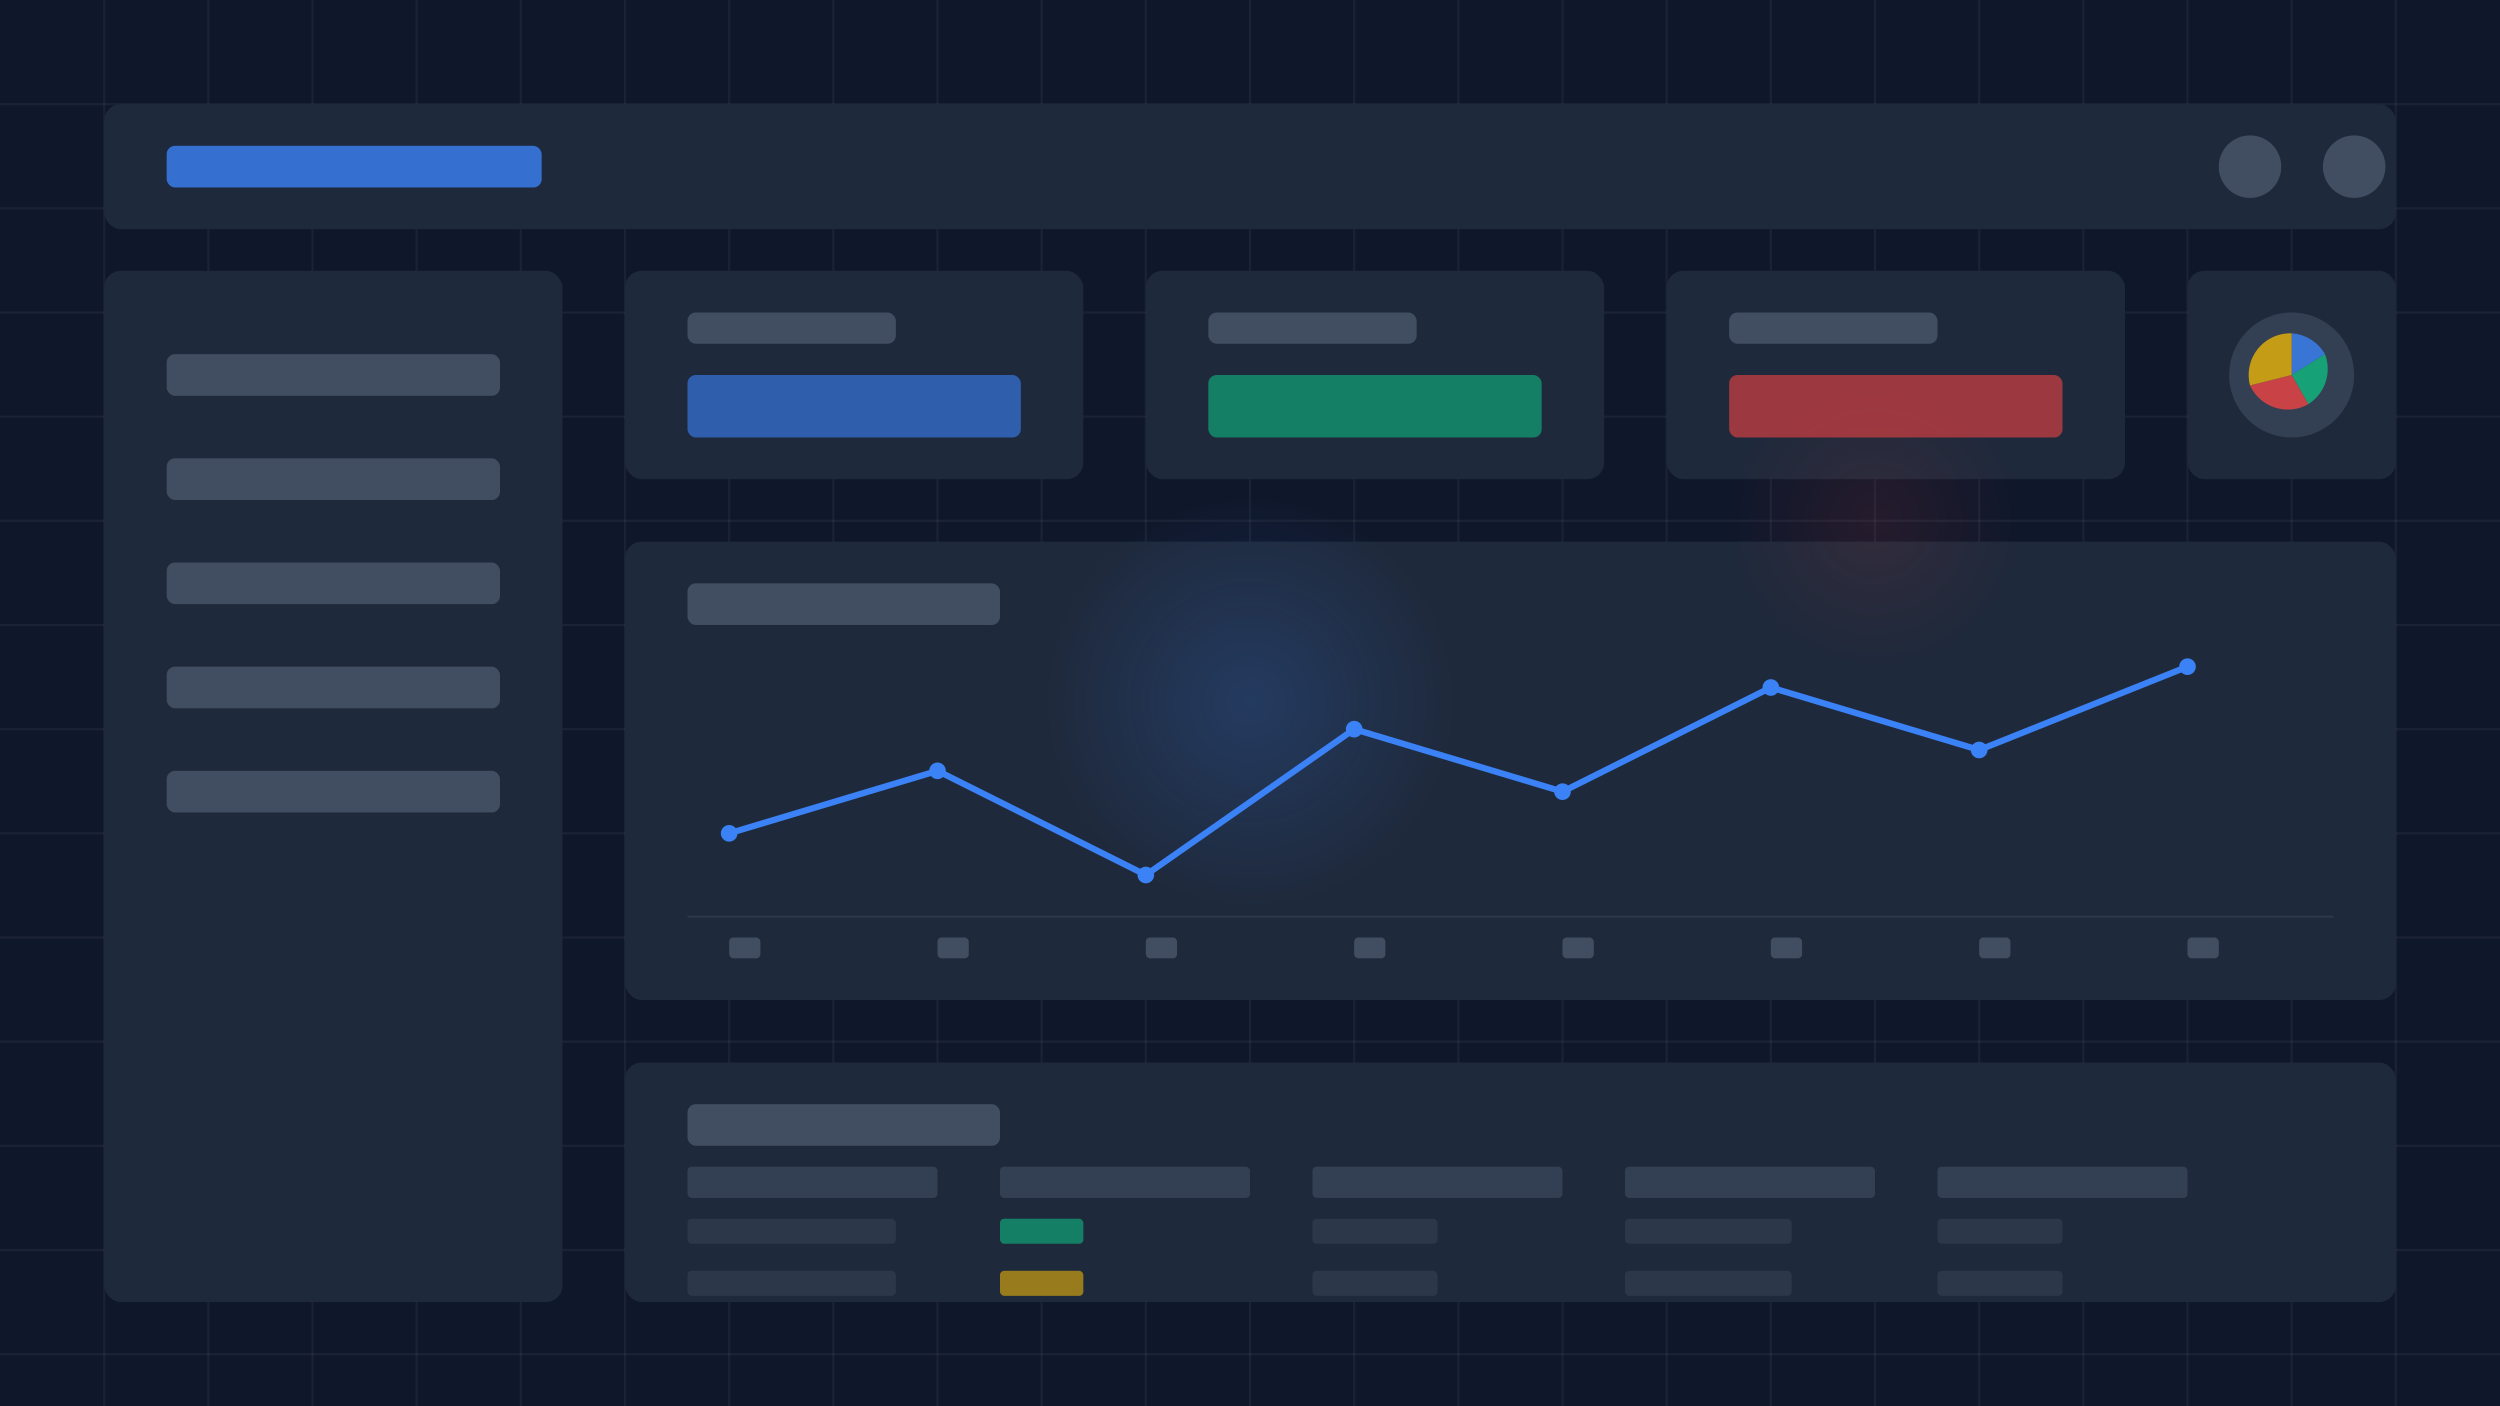 <svg width="1200" height="675" viewBox="0 0 1200 675" fill="none" xmlns="http://www.w3.org/2000/svg">
  <rect width="1200" height="675" fill="#0f172a"/>
  
  <!-- Background Grid -->
  <path d="M0 50H1200M0 100H1200M0 150H1200M0 200H1200M0 250H1200M0 300H1200M0 350H1200M0 400H1200M0 450H1200M0 500H1200M0 550H1200M0 600H1200M0 650H1200" stroke="white" stroke-opacity="0.05"/>
  <path d="M50 0V675M100 0V675M150 0V675M200 0V675M250 0V675M300 0V675M350 0V675M400 0V675M450 0V675M500 0V675M550 0V675M600 0V675M650 0V675M700 0V675M750 0V675M800 0V675M850 0V675M900 0V675M950 0V675M1000 0V675M1050 0V675M1100 0V675M1150 0V675" stroke="white" stroke-opacity="0.05"/>
  
  <!-- Dashboard UI Elements -->
  <!-- Header -->
  <rect x="50" y="50" width="1100" height="60" rx="8" fill="#1e293b"/>
  <rect x="80" y="70" width="180" height="20" rx="4" fill="#3b82f6" fill-opacity="0.8"/>
  <circle cx="1080" cy="80" r="15" fill="#64748b" fill-opacity="0.5"/>
  <circle cx="1130" cy="80" r="15" fill="#64748b" fill-opacity="0.5"/>
  
  <!-- Sidebar -->
  <rect x="50" y="130" width="220" height="495" rx="8" fill="#1e293b"/>
  <rect x="80" y="170" width="160" height="20" rx="4" fill="#64748b" fill-opacity="0.5"/>
  <rect x="80" y="220" width="160" height="20" rx="4" fill="#64748b" fill-opacity="0.5"/>
  <rect x="80" y="270" width="160" height="20" rx="4" fill="#64748b" fill-opacity="0.5"/>
  <rect x="80" y="320" width="160" height="20" rx="4" fill="#64748b" fill-opacity="0.5"/>
  <rect x="80" y="370" width="160" height="20" rx="4" fill="#64748b" fill-opacity="0.5"/>
  
  <!-- Main Content -->
  <!-- Stats Cards -->
  <rect x="300" y="130" width="220" height="100" rx="8" fill="#1e293b"/>
  <rect x="330" y="150" width="100" height="15" rx="4" fill="#64748b" fill-opacity="0.5"/>
  <rect x="330" y="180" width="160" height="30" rx="4" fill="#3b82f6" fill-opacity="0.6"/>
  
  <rect x="550" y="130" width="220" height="100" rx="8" fill="#1e293b"/>
  <rect x="580" y="150" width="100" height="15" rx="4" fill="#64748b" fill-opacity="0.5"/>
  <rect x="580" y="180" width="160" height="30" rx="4" fill="#10b981" fill-opacity="0.6"/>
  
  <rect x="800" y="130" width="220" height="100" rx="8" fill="#1e293b"/>
  <rect x="830" y="150" width="100" height="15" rx="4" fill="#64748b" fill-opacity="0.5"/>
  <rect x="830" y="180" width="160" height="30" rx="4" fill="#ef4444" fill-opacity="0.6"/>
  
  <rect x="1050" y="130" width="100" height="100" rx="8" fill="#1e293b"/>
  <circle cx="1100" cy="180" r="30" fill="#64748b" fill-opacity="0.3"/>
  <path d="M1100 180 L1100 160 A20 20 0 0 1 1116 170 Z" fill="#3b82f6" fill-opacity="0.8"/>
  <path d="M1100 180 L1116 170 A20 20 0 0 1 1108 194 Z" fill="#10b981" fill-opacity="0.8"/>
  <path d="M1100 180 L1108 194 A20 20 0 0 1 1080 185 Z" fill="#ef4444" fill-opacity="0.8"/>
  <path d="M1100 180 L1080 185 A20 20 0 0 1 1100 160 Z" fill="#eab308" fill-opacity="0.8"/>
  
  <!-- Chart Area -->
  <rect x="300" y="260" width="850" height="220" rx="8" fill="#1e293b"/>
  <rect x="330" y="280" width="150" height="20" rx="4" fill="#64748b" fill-opacity="0.5"/>
  
  <!-- Line Chart -->
  <path d="M350 400 L450 370 L550 420 L650 350 L750 380 L850 330 L950 360 L1050 320" stroke="#3b82f6" stroke-width="3" stroke-linecap="round"/>
  <circle cx="350" cy="400" r="4" fill="#3b82f6"/>
  <circle cx="450" cy="370" r="4" fill="#3b82f6"/>
  <circle cx="550" cy="420" r="4" fill="#3b82f6"/>
  <circle cx="650" cy="350" r="4" fill="#3b82f6"/>
  <circle cx="750" cy="380" r="4" fill="#3b82f6"/>
  <circle cx="850" cy="330" r="4" fill="#3b82f6"/>
  <circle cx="950" cy="360" r="4" fill="#3b82f6"/>
  <circle cx="1050" cy="320" r="4" fill="#3b82f6"/>
  
  <!-- X Axis -->
  <line x1="330" y1="440" x2="1120" y2="440" stroke="#64748b" stroke-opacity="0.2" stroke-width="1"/>
  <rect x="350" y="450" width="15" height="10" rx="2" fill="#64748b" fill-opacity="0.5"/>
  <rect x="450" y="450" width="15" height="10" rx="2" fill="#64748b" fill-opacity="0.5"/>
  <rect x="550" y="450" width="15" height="10" rx="2" fill="#64748b" fill-opacity="0.5"/>
  <rect x="650" y="450" width="15" height="10" rx="2" fill="#64748b" fill-opacity="0.5"/>
  <rect x="750" y="450" width="15" height="10" rx="2" fill="#64748b" fill-opacity="0.5"/>
  <rect x="850" y="450" width="15" height="10" rx="2" fill="#64748b" fill-opacity="0.5"/>
  <rect x="950" y="450" width="15" height="10" rx="2" fill="#64748b" fill-opacity="0.5"/>
  <rect x="1050" y="450" width="15" height="10" rx="2" fill="#64748b" fill-opacity="0.5"/>
  
  <!-- Server Status Table -->
  <rect x="300" y="510" width="850" height="115" rx="8" fill="#1e293b"/>
  <rect x="330" y="530" width="150" height="20" rx="4" fill="#64748b" fill-opacity="0.5"/>
  
  <!-- Table Headers -->
  <rect x="330" y="560" width="120" height="15" rx="2" fill="#64748b" fill-opacity="0.3"/>
  <rect x="480" y="560" width="120" height="15" rx="2" fill="#64748b" fill-opacity="0.3"/>
  <rect x="630" y="560" width="120" height="15" rx="2" fill="#64748b" fill-opacity="0.3"/>
  <rect x="780" y="560" width="120" height="15" rx="2" fill="#64748b" fill-opacity="0.3"/>
  <rect x="930" y="560" width="120" height="15" rx="2" fill="#64748b" fill-opacity="0.3"/>
  
  <!-- Table Row 1 -->
  <rect x="330" y="585" width="100" height="12" rx="2" fill="#64748b" fill-opacity="0.2"/>
  <rect x="480" y="585" width="40" height="12" rx="2" fill="#10b981" fill-opacity="0.6"/>
  <rect x="630" y="585" width="60" height="12" rx="2" fill="#64748b" fill-opacity="0.2"/>
  <rect x="780" y="585" width="80" height="12" rx="2" fill="#64748b" fill-opacity="0.2"/>
  <rect x="930" y="585" width="60" height="12" rx="2" fill="#64748b" fill-opacity="0.2"/>
  
  <!-- Table Row 2 -->
  <rect x="330" y="610" width="100" height="12" rx="2" fill="#64748b" fill-opacity="0.2"/>
  <rect x="480" y="610" width="40" height="12" rx="2" fill="#eab308" fill-opacity="0.6"/>
  <rect x="630" y="610" width="60" height="12" rx="2" fill="#64748b" fill-opacity="0.2"/>
  <rect x="780" y="610" width="80" height="12" rx="2" fill="#64748b" fill-opacity="0.2"/>
  <rect x="930" y="610" width="60" height="12" rx="2" fill="#64748b" fill-opacity="0.2"/>
  
  <!-- Glowing Effect for Eye Candy -->
  <circle cx="600" cy="337" r="100" fill="url(#paint0_radial)" fill-opacity="0.2"/>
  <circle cx="900" cy="250" r="70" fill="url(#paint1_radial)" fill-opacity="0.1"/>
  
  <defs>
    <radialGradient id="paint0_radial" cx="0" cy="0" r="1" gradientUnits="userSpaceOnUse" gradientTransform="translate(600 337) rotate(90) scale(100)">
      <stop stop-color="#3b82f6"/>
      <stop offset="1" stop-color="#3b82f6" stop-opacity="0"/>
    </radialGradient>
    <radialGradient id="paint1_radial" cx="0" cy="0" r="1" gradientUnits="userSpaceOnUse" gradientTransform="translate(900 250) rotate(90) scale(70)">
      <stop stop-color="#ef4444"/>
      <stop offset="1" stop-color="#ef4444" stop-opacity="0"/>
    </radialGradient>
  </defs>
</svg> 